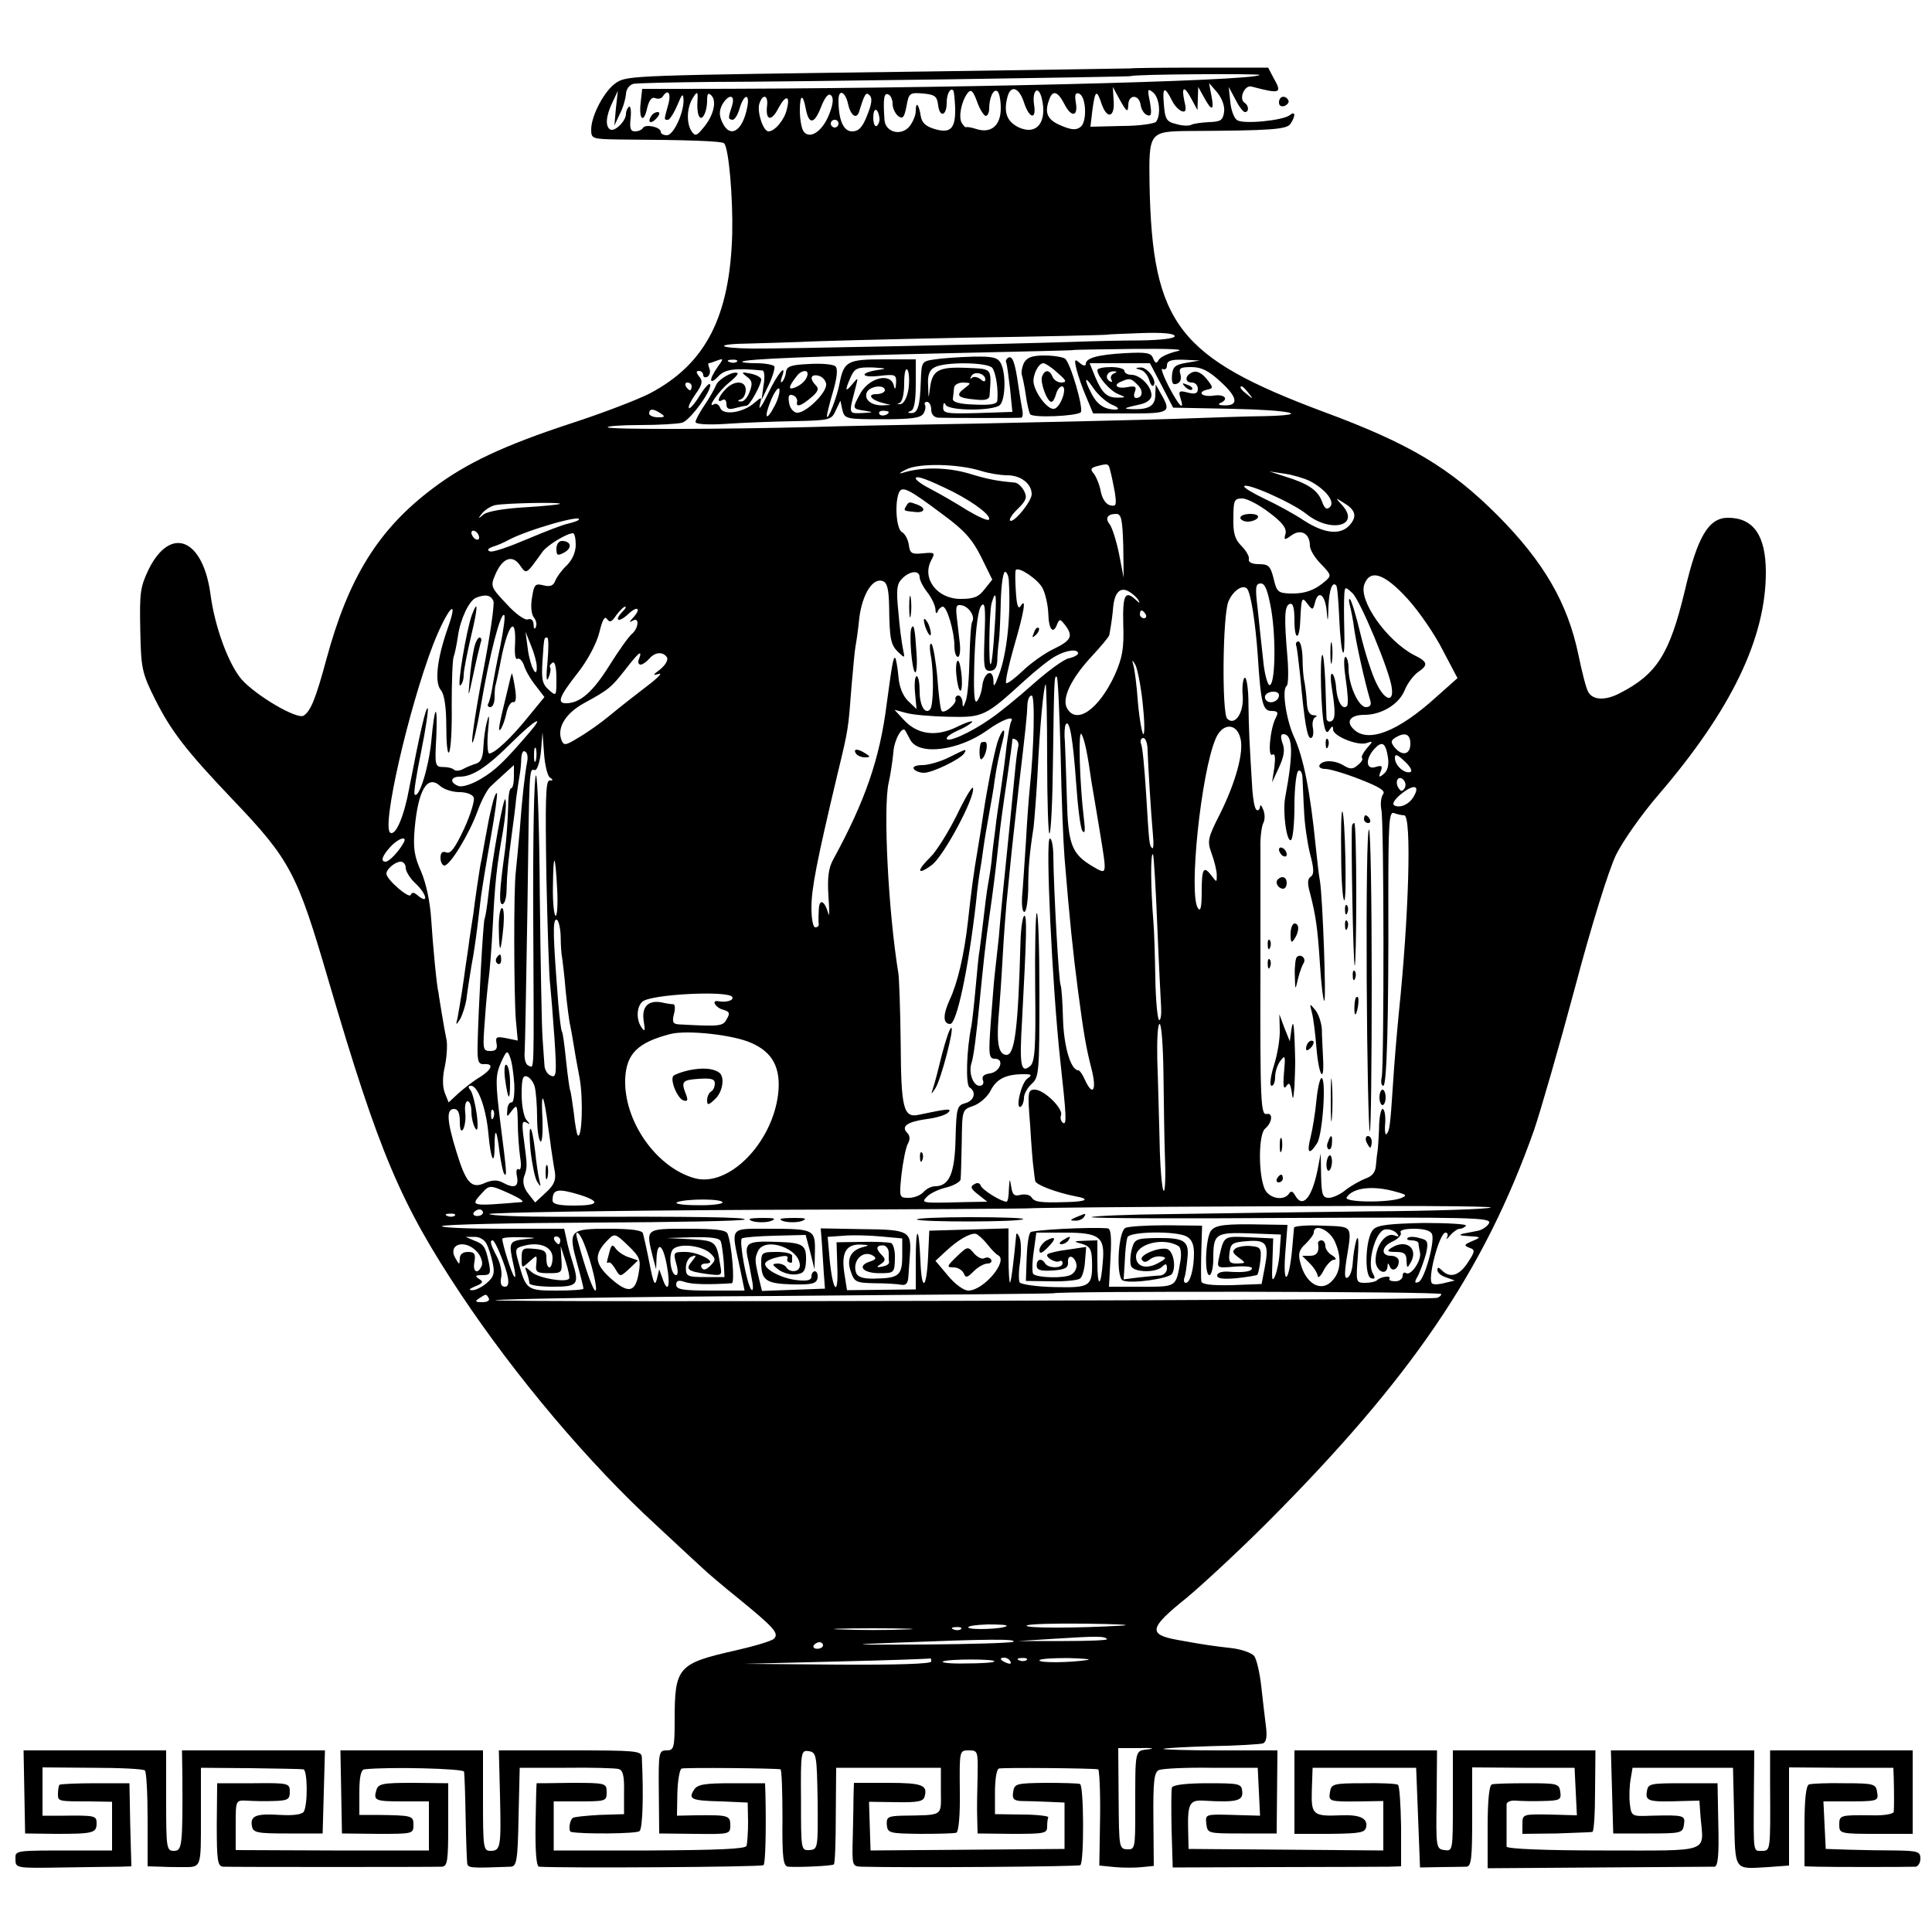 <?xml version="1.0" standalone="no"?>
<!DOCTYPE svg PUBLIC "-//W3C//DTD SVG 20010904//EN"
 "http://www.w3.org/TR/2001/REC-SVG-20010904/DTD/svg10.dtd">
<svg version="1.0" xmlns="http://www.w3.org/2000/svg"
 width="500pt" height="500pt" viewBox="0 0 500 500"
 preserveAspectRatio="xMidYMid meet">
<g transform="translate(0,500) scale(0.1,-0.1)"
fill="#000000" stroke="none">
<path d="M2927 4823 c-1 0 -238 -4 -527 -8 -762 -10 -776 -10 -805 -29 -30
-19 -65 -85 -65 -121 0 -24 2 -25 73 -26 177 -1 266 -4 271 -10 12 -12 23
-139 21 -234 -6 -215 -69 -337 -213 -413 -31 -16 -122 -51 -202 -77 -177 -58
-274 -104 -360 -169 -141 -106 -218 -231 -275 -441 -28 -104 -41 -135 -59
-147 -17 -11 -124 52 -161 94 -34 40 -69 136 -80 218 -19 146 -103 181 -160
67 -22 -46 -24 -60 -22 -157 2 -100 4 -111 39 -181 41 -81 79 -131 200 -258
150 -157 167 -191 248 -468 131 -447 187 -578 343 -813 142 -213 331 -437 503
-595 59 -55 115 -107 124 -115 8 -8 49 -43 90 -76 93 -76 107 -91 93 -105 -6
-6 -50 -19 -98 -30 -151 -34 -159 -43 -159 -181 0 -72 -2 -78 -21 -78 -20 0
-21 -5 -20 -107 l1 -108 92 -1 c90 -1 92 -1 92 22 0 26 -5 27 -91 26 l-47 -1
1 59 c1 33 6 61 11 63 9 3 241 1 256 -2 3 -1 5 -57 5 -126 -1 -105 2 -125 15
-126 28 -2 114 2 118 6 3 2 5 59 5 127 l1 123 135 0 136 0 0 -60 c0 -67 9 -62
-101 -64 -36 -1 -40 -4 -39 -23 2 -22 6 -23 86 -24 46 0 89 1 94 3 6 2 10 46
9 108 -1 105 -1 105 23 105 24 0 24 -2 23 -67 -1 -38 -2 -86 -1 -108 l1 -40
90 -1 c81 0 90 1 90 18 0 10 1 21 3 25 1 3 -29 7 -68 7 l-70 1 0 57 c0 32 4
59 10 61 9 3 240 1 257 -2 3 0 6 -57 5 -125 l-2 -124 40 -4 c22 -2 54 -2 71 0
l30 3 -1 120 c-1 100 2 122 14 128 9 4 70 7 136 6 l120 0 3 -62 3 -62 -71 2
c-70 2 -71 2 -68 -23 3 -25 4 -25 93 -25 l89 0 1 108 1 107 -150 0 c-82 0
-147 2 -145 4 2 2 58 5 124 7 66 1 126 5 133 7 9 3 12 17 8 46 -3 22 -8 69
-12 103 -4 35 -12 69 -18 77 -6 8 -33 18 -61 21 -44 5 -67 8 -138 21 -77 14
-73 31 23 108 41 34 136 122 210 196 373 374 561 651 690 1015 17 50 65 216
106 369 43 163 88 306 106 343 17 35 66 105 110 156 189 220 278 406 278 576
0 95 -32 141 -98 141 -50 0 -79 -48 -112 -190 -39 -162 -72 -215 -168 -264
-38 -20 -71 -18 -82 4 -5 8 -16 51 -25 95 -28 135 -90 241 -209 361 -123 123
-228 186 -450 268 -377 141 -444 227 -451 589 -2 135 -1 137 103 138 213 1
253 4 262 19 14 21 12 34 -2 22 -18 -14 -120 -24 -136 -13 -8 4 -16 26 -18 47
l-4 39 17 -32 c9 -18 20 -33 25 -33 11 0 10 17 -1 24 -16 10 0 47 18 42 76
-20 80 -18 56 24 l-13 25 -177 0 c-97 0 -177 -1 -178 -2z m333 -17 c-17 -16
-838 -36 -1501 -36 l-97 0 -4 -36 c-5 -44 8 -55 17 -13 5 20 12 29 21 25 7 -3
16 -1 19 4 14 22 23 8 14 -22 -11 -40 -11 -38 0 -38 4 0 15 17 24 38 12 29 15
32 16 14 1 -34 -26 -92 -43 -92 -9 0 -16 4 -16 9 0 12 -39 21 -46 10 -3 -5
-12 -9 -21 -9 -11 0 -14 8 -11 34 2 19 0 32 -4 30 -4 -3 -8 -11 -8 -19 0 -18
-29 -47 -41 -40 -13 8 -11 35 6 70 l14 30 -5 -45 -4 -45 14 30 c9 17 15 40 16
51 0 12 8 24 19 27 10 2 101 4 202 5 195 0 1083 13 1086 15 4 5 337 7 333 3z
m-92 -95 c-3 -22 -8 -26 -39 -27 -20 -1 -41 -4 -46 -7 -5 -3 -23 -3 -39 2 -25
6 -29 12 -32 52 -4 45 2 47 22 7 6 -12 17 -23 25 -26 10 -3 12 3 6 27 -8 38 0
40 19 4 l15 -28 1 30 1 30 15 -27 c20 -37 27 -35 19 5 l-6 32 21 -24 c12 -15
20 -35 18 -50z m-696 9 c1 -53 -12 -66 -53 -54 -23 7 -33 16 -36 33 -5 32 -13
40 -13 14 0 -12 -8 -30 -17 -41 -22 -25 -62 -14 -64 18 -4 57 -1 72 11 65 6
-3 10 -14 10 -24 0 -10 6 -24 14 -31 12 -9 16 -5 22 25 6 34 8 36 43 33 31 -3
36 -7 39 -31 4 -32 22 -27 22 7 0 22 9 40 17 32 2 -2 4 -23 5 -46z m79 -20 c5
0 9 9 9 19 0 28 11 52 21 45 5 -3 9 -23 9 -44 0 -45 -25 -66 -63 -54 -12 4
-24 6 -26 5 -2 -2 -7 3 -12 11 -9 15 -1 56 15 77 9 11 14 7 25 -23 7 -20 18
-36 22 -36z m99 35 c14 -43 33 -46 26 -5 -5 36 11 51 20 16 15 -62 -13 -98
-61 -75 -29 15 -38 38 -28 77 8 33 30 27 43 -13z m270 -7 c0 28 28 29 32 0 2
-12 9 -23 17 -26 11 -4 12 3 7 34 -7 34 -6 36 8 25 17 -14 21 -58 8 -76 -4 -5
-44 -11 -88 -11 l-82 -2 5 42 c7 53 11 56 24 17 14 -41 35 -35 31 10 l-2 34
19 -35 c17 -30 20 -32 21 -12z m-1115 10 c-1 -13 0 -29 3 -36 7 -20 22 6 22
38 0 18 3 21 11 13 15 -15 5 -54 -21 -84 -17 -21 -21 -22 -30 -9 -13 19 -13
56 0 81 14 25 17 24 15 -3z m340 -36 c-18 -44 -51 -64 -66 -41 -5 8 -9 32 -9
53 0 42 8 44 15 6 8 -43 22 -42 39 1 11 28 20 39 27 32 7 -7 5 -24 -6 -51z
m50 28 c7 -31 23 -40 29 -17 14 45 17 50 27 40 7 -7 5 -23 -7 -52 -12 -31 -22
-41 -39 -41 -22 0 -35 29 -35 81 0 30 18 22 25 -11z m560 0 c18 -35 36 -32 29
6 -3 18 -1 25 8 22 19 -6 22 -72 5 -86 -11 -9 -23 -9 -51 3 -36 15 -44 33 -30
69 9 24 22 19 39 -14z m-860 -2 c-11 -34 -11 -36 0 -38 6 -1 14 12 19 29 11
38 27 41 20 4 -12 -63 -45 -83 -65 -39 -8 17 -8 29 0 45 16 28 34 27 26 -1z
m90 -3 c-4 -38 12 -40 30 -4 19 35 31 32 21 -5 -6 -26 -31 -56 -47 -56 -14 0
-30 50 -24 71 9 28 24 23 20 -6z m291 -30 c1 -8 -2 -17 -7 -21 -5 -3 -9 7 -9
22 0 27 12 26 16 -1z m-106 -15 c0 -5 -4 -10 -10 -10 -5 0 -10 5 -10 10 0 6 5
10 10 10 6 0 10 -4 10 -10z m870 -550 c0 -6 -34 -10 -87 -11 -49 0 -131 -2
-183 -4 -151 -5 -748 -18 -824 -17 -93 1 -98 12 -5 13 41 1 99 3 129 4 30 2
222 7 425 11 204 3 371 7 372 8 1 1 40 2 87 4 55 2 86 -1 86 -8z m6 -39 c-21
-5 -42 -14 -47 -22 -6 -11 -9 -10 -15 4 -5 14 -17 16 -73 13 -72 -4 -101 -13
-101 -28 0 -6 -7 -5 -16 3 -13 11 -14 9 -8 -17 4 -16 15 -48 25 -71 l18 -43
96 0 c102 0 107 3 80 50 l-14 25 -1 -26 c0 -29 -16 -39 -58 -38 -29 1 -24 3
21 13 16 4 27 13 27 23 0 23 -29 53 -52 53 -10 0 -18 5 -18 10 0 6 -16 10 -35
10 -19 0 -35 -3 -35 -8 0 -16 33 -54 54 -62 20 -8 20 -9 1 -9 -29 -1 -42 10
-60 52 l-15 37 78 0 78 0 30 -57 30 -58 152 -3 c152 -3 211 -16 84 -19 -37 0
-141 -4 -232 -7 -91 -3 -316 -8 -500 -12 -184 -3 -380 -7 -435 -9 -219 -6
-526 -7 -532 -1 -4 3 34 6 83 6 49 0 98 3 109 6 21 5 82 90 72 100 -2 3 -15
-11 -27 -31 -12 -20 -25 -34 -27 -31 -3 3 5 19 17 36 18 25 19 34 10 45 -9 11
-9 15 -1 15 6 0 11 -5 11 -11 0 -5 5 -7 11 -4 6 4 8 13 5 21 -3 8 -4 14 -2 14
3 0 12 3 22 7 17 6 17 5 1 -17 -23 -33 -22 -49 2 -24 17 19 45 22 115 15 4 -1
6 -18 2 -38 l-5 -38 19 40 c10 21 16 43 14 47 -3 4 -24 8 -46 8 -23 0 -39 2
-37 4 7 7 184 14 539 22 173 4 316 7 317 8 1 1 71 2 155 3 96 1 139 -1 114 -6z
m-1139 -27 c-3 -3 -12 -4 -19 -1 -8 3 -5 6 6 6 11 1 17 -2 13 -5z m1163 -3
c-29 -5 -35 -10 -37 -33 -1 -20 2 -25 13 -21 9 3 12 13 9 24 -5 16 -1 19 28
19 26 0 45 -9 77 -39 44 -40 46 -62 7 -60 -12 0 -16 3 -9 6 24 10 11 24 -18
19 -31 -4 -43 10 -14 16 14 3 14 6 -3 27 -13 16 -26 22 -36 18 -21 -8 -22 -27
-2 -27 8 0 15 -7 15 -16 0 -12 -6 -15 -26 -10 -22 6 -25 4 -19 -14 12 -37 -4
-21 -31 31 -14 28 -21 48 -15 44 6 -3 11 1 11 9 0 12 10 16 43 15 l42 -2 -35
-6z m-188 -28 c-6 -2 -9 -10 -6 -15 4 -7 2 -8 -5 -4 -13 9 -5 26 12 25 9 0 8
-2 -1 -6z m-5 -80 c17 -7 21 -12 11 -13 -29 0 -48 12 -63 41 -21 40 -18 49 5
14 11 -16 32 -35 47 -42z m67 51 c16 -15 13 -34 -4 -34 -5 0 -7 7 -3 16 5 14
1 16 -20 12 -27 -5 -38 6 -14 15 20 9 25 8 41 -9z m-1154 -4 c0 -5 -2 -10 -4
-10 -3 0 -8 5 -11 10 -3 6 -1 10 4 10 6 0 11 -4 11 -10z m1441 -17 c13 -16 12
-17 -3 -4 -17 13 -22 21 -14 21 2 0 10 -8 17 -17z m-1521 -53 c12 -8 11 -10
-7 -10 -13 0 -23 5 -23 10 0 13 11 13 30 0z m830 -149 c19 -6 49 -11 67 -11
35 0 63 -22 63 -49 0 -19 -48 -77 -56 -68 -3 3 6 17 21 31 21 21 24 29 15 46
-6 11 -16 20 -23 21 -45 4 -69 8 -121 24 -56 16 -121 17 -171 1 -11 -3 -6 1
10 9 33 17 135 15 195 -4z m333 2 c3 -10 8 -35 12 -56 5 -34 4 -38 -11 -35
-11 2 -21 16 -25 35 -3 18 -12 39 -18 47 -10 11 -8 15 6 19 30 8 32 8 36 -10z
m517 -28 c40 -21 66 -53 52 -67 -8 -8 -14 -5 -21 15 -11 29 -37 46 -96 64
l-40 13 40 -6 c21 -3 51 -12 65 -19z m-923 -28 c58 -30 100 -63 92 -72 -4 -3
-28 8 -55 24 -27 17 -68 41 -91 53 -24 12 -43 25 -43 30 0 9 32 -3 97 -35z
m915 -58 c62 -49 139 -30 92 23 -19 21 -19 21 3 7 29 -17 35 -33 20 -53 -23
-32 -66 -29 -121 6 -28 19 -75 44 -103 57 -29 14 -53 28 -53 32 0 13 124 -41
162 -72z m-940 -2 c53 -39 74 -62 97 -108 l29 -59 -20 -25 c-15 -20 -28 -25
-62 -25 -61 0 -101 53 -76 100 11 20 9 21 -22 18 -29 -3 -33 0 -36 22 -2 14
-10 29 -18 33 -14 8 -19 72 -8 101 8 20 24 12 116 -57z m842 7 c35 -26 46 -41
43 -55 -5 -17 -3 -18 16 -4 24 17 47 4 47 -27 0 -11 13 -32 29 -48 26 -27 27
-30 12 -43 -27 -24 -54 -34 -91 -33 -32 1 -36 4 -44 39 -8 32 -13 37 -38 37
-18 0 -28 5 -26 13 2 6 -7 22 -19 34 -17 17 -22 33 -21 72 0 46 2 51 23 51 12
0 43 -16 69 -36z m-1835 22 c-2 -2 -43 -6 -92 -9 -51 -3 -94 -10 -105 -18 -15
-13 -16 -12 -4 3 8 9 23 19 35 21 28 5 172 8 166 3z m1458 -109 l1 -82 -12 62
c-7 34 -18 68 -24 76 -13 16 -6 27 17 27 13 0 16 -15 18 -83z m-1410 67 c-2
-2 -14 -6 -26 -9 -12 -2 -59 -20 -106 -40 -47 -20 -90 -35 -97 -32 -8 3 -6 7
7 12 11 3 29 11 40 17 47 26 200 70 182 52z m-257 -45 c0 -6 -4 -7 -10 -4 -5
3 -10 11 -10 16 0 6 5 7 10 4 6 -3 10 -11 10 -16z m250 -19 c0 -19 -9 -39 -23
-53 -13 -12 -26 -30 -30 -40 -5 -13 -13 -16 -30 -12 -22 6 -25 2 -30 -31 -4
-21 -2 -43 4 -51 6 -7 9 -18 6 -25 -3 -8 -6 -6 -6 6 -1 11 -6 16 -15 13 -7 -3
-32 14 -55 40 -40 42 -42 46 -30 74 18 44 44 55 64 27 18 -25 15 -27 59 34 12
17 63 48 79 48 4 0 7 -14 7 -30z m1208 -112 c7 -13 14 -42 15 -66 1 -42 13
-55 23 -27 6 14 8 13 20 -2 22 -29 17 -40 -28 -62 -24 -11 -60 -37 -81 -57
-21 -20 -40 -34 -43 -32 -3 3 6 45 20 94 27 92 33 131 17 105 -6 -9 -10 4 -12
38 -2 29 -2 54 0 56 8 9 58 -25 69 -47z m-318 28 c0 -7 9 -25 20 -39 11 -14
20 -33 21 -44 0 -10 3 -13 6 -5 2 6 9 12 13 12 11 0 30 -65 30 -102 0 -16 4
-28 9 -28 5 0 7 16 5 35 -2 19 -6 50 -8 69 -3 28 -1 33 15 29 18 -5 33 -29 25
-42 -3 -4 -6 -48 -7 -97 -1 -49 -5 -98 -10 -109 -6 -17 -8 -17 -8 -2 -1 9 -5
17 -11 17 -5 0 -9 -5 -7 -11 2 -11 -29 -37 -36 -29 -3 3 -8 41 -11 85 -4 44
-11 84 -15 88 -5 5 -6 -9 -2 -30 8 -44 7 -130 -2 -139 -13 -14 -27 10 -27 47
0 21 -3 39 -8 39 -4 0 -6 -19 -4 -42 l4 -43 -22 21 c-14 14 -23 37 -25 64 -2
23 -6 44 -8 47 -5 4 -8 -13 -22 -117 -18 -144 -56 -253 -139 -405 -12 -22 -15
-47 -12 -95 3 -36 2 -56 0 -45 -10 35 -24 41 -25 10 -1 -17 -1 -33 0 -37 0 -5
-4 -8 -9 -8 -6 0 -10 23 -10 51 0 50 14 121 67 344 29 120 28 115 37 232 4 45
8 90 10 100 2 10 7 44 10 75 8 61 35 104 61 94 11 -4 15 -21 16 -63 1 -87 4
-102 24 -121 17 -16 17 -16 12 8 -3 14 -9 57 -12 96 -6 59 -4 73 10 87 20 20
45 22 45 3z m231 -13 c5 -88 -5 -185 -26 -240 -11 -30 -14 -33 -14 -15 -1 34
-25 22 -29 -14 -2 -16 -8 -33 -14 -39 -7 -7 -9 28 -6 113 3 79 10 127 18 135
9 10 11 -7 8 -78 -3 -82 -2 -91 14 -91 12 0 18 8 19 26 0 14 2 36 4 50 2 14 4
60 5 103 1 42 6 77 11 77 5 0 10 -12 10 -27z m1032 -43 c30 -33 71 -93 91
-133 l38 -72 -54 -48 c-100 -91 -178 -121 -215 -84 -21 20 -8 37 28 37 44 0
89 27 104 63 7 18 23 39 34 47 28 19 27 27 -10 45 -70 37 -144 141 -128 183
15 40 52 28 112 -38z m-353 -28 c13 -78 10 -198 -5 -195 -5 2 -13 31 -16 65
-4 35 -10 93 -14 131 -7 57 -6 67 8 67 11 0 18 -18 27 -68z m176 -23 c2 -45 6
-85 10 -88 3 -3 4 23 3 59 -1 36 -1 76 0 89 1 23 2 24 21 6 20 -18 98 -205
102 -246 5 -39 -19 -31 -40 13 -12 24 -30 81 -41 127 -11 46 -23 86 -27 90 -3
3 -4 -3 -1 -14 3 -11 9 -40 12 -65 6 -40 26 -131 41 -182 4 -12 0 -18 -11 -18
-19 0 -45 57 -45 100 0 16 -4 30 -8 30 -5 0 -4 -27 1 -60 5 -33 7 -63 3 -67
-11 -12 -25 11 -28 45 -1 19 -6 36 -10 38 -5 3 -5 -14 -1 -38 10 -63 9 -81 -3
-85 -6 -2 -11 2 -11 9 0 7 -2 48 -3 91 -2 42 -5 75 -8 72 -7 -6 -3 -153 5
-183 4 -18 8 -21 14 -10 7 10 9 10 9 0 0 -17 64 -43 87 -35 17 6 17 5 0 -14
-9 -11 -15 -22 -12 -25 3 -3 -2 -11 -11 -18 -12 -11 -20 -11 -35 -2 -23 15
-56 16 -64 2 -3 -5 3 -10 15 -10 11 0 52 -12 90 -27 51 -20 67 -30 59 -39 -5
-7 -7 -25 -4 -40 7 -34 7 -658 1 -691 -3 -13 -1 -23 4 -23 9 0 14 167 13 493
0 186 2 217 14 213 8 -3 20 -6 27 -6 20 0 12 -263 -14 -513 -5 -51 -12 -133
-15 -183 -7 -108 -9 -122 -17 -129 -3 -4 -5 10 -3 29 1 20 -2 36 -7 36 -4 0
-9 -22 -9 -50 -1 -27 -3 -54 -4 -60 -1 -5 -3 -21 -4 -35 -1 -18 -9 -29 -27
-35 -15 -6 -38 -19 -52 -30 -13 -11 -33 -20 -43 -20 -16 0 -19 8 -20 58 l-1
57 -8 -42 c-15 -74 -39 -101 -58 -67 -6 11 -11 13 -16 5 -13 -20 -52 -13 -63
12 -17 39 -16 142 1 156 19 16 21 42 4 38 -15 -3 -17 29 -16 378 0 143 0 282
0 309 -1 27 3 57 7 65 5 9 5 25 0 36 -4 11 -8 14 -8 7 -1 -7 -5 -11 -9 -8 -5
3 -9 26 -11 53 -8 129 -9 153 -10 221 0 40 -5 71 -10 68 -4 -3 -7 -23 -5 -45
4 -45 -20 -81 -40 -61 -14 14 -12 265 3 303 11 27 36 45 48 34 10 -10 22 -88
28 -172 8 -126 13 -145 36 -145 16 0 18 -4 11 -17 -15 -28 -22 -104 -9 -96 7
4 8 -7 5 -33 l-6 -39 18 39 c13 28 16 46 9 63 -5 15 -5 23 2 23 25 0 27 -47 5
-164 -7 -38 4 -117 15 -110 5 3 9 43 9 89 0 46 5 87 10 90 6 4 11 -6 11 -22 1
-15 2 -53 4 -83 1 -30 8 -79 15 -108 11 -41 11 -55 2 -61 -8 -5 -9 -17 -2 -41
15 -58 20 -91 26 -185 3 -49 8 -92 11 -95 6 -5 -4 268 -11 310 -3 14 -7 54
-11 90 -14 142 -32 232 -57 285 -20 45 -31 122 -18 130 4 3 5 35 2 73 -9 104
-8 135 6 139 8 3 12 -9 12 -43 0 -52 13 -53 15 -1 3 61 4 64 19 44 13 -17 14
-16 19 3 8 33 25 23 30 -17 3 -36 4 -36 5 8 2 43 10 65 20 54 3 -2 6 -41 8
-86z m-520 48 c5 -9 4 -9 -7 1 -27 25 -34 13 -32 -64 2 -63 -2 -85 -22 -131
-42 -90 -100 -130 -124 -85 -13 25 11 76 64 133 25 27 46 52 46 56 7 40 8 51
10 73 4 37 18 51 39 40 11 -6 22 -16 26 -23z m-1669 -3 c3 -9 -9 -91 -27 -184
-18 -93 -30 -174 -28 -181 2 -7 12 34 22 92 23 136 52 247 61 237 3 -3 -2 -38
-10 -79 -9 -41 -18 -90 -21 -109 -3 -19 -8 -38 -11 -42 -2 -5 1 -8 6 -8 6 0
11 11 11 25 0 14 1 27 2 30 1 2 9 38 17 80 18 83 37 100 34 29 -2 -26 1 -43 6
-39 5 3 13 -5 17 -17 4 -13 17 -36 30 -52 l23 -30 -41 -50 c-44 -55 -88 -96
-102 -96 -4 0 -6 26 -3 58 4 38 3 47 -2 27 -5 -16 -9 -47 -10 -68 -1 -26 -6
-39 -18 -43 -10 -3 -25 -9 -34 -14 -9 -5 -20 -6 -24 -2 -4 4 -16 7 -28 7 -21
0 -22 4 -18 75 4 95 -4 89 -13 -10 -7 -68 -32 -148 -43 -136 -3 3 5 53 17 111
12 59 19 109 17 112 -5 4 -21 -67 -48 -207 -13 -72 -35 -124 -49 -115 -23 14
47 320 111 487 36 92 69 130 38 43 -28 -80 -35 -141 -18 -161 9 -11 14 -44 14
-94 0 -43 3 -73 7 -67 5 7 8 62 7 122 0 61 2 117 5 125 3 8 8 32 11 53 6 44
29 93 47 100 24 10 39 7 45 -9z m1297 -71 c-3 -49 -7 -90 -10 -92 -6 -7 -4
131 2 157 12 42 14 22 8 -65z m-962 45 c-24 -24 -12 -31 13 -8 25 24 36 16 13
-9 -10 -11 -10 -13 0 -7 17 10 15 -19 -2 -34 -8 -6 -35 -44 -60 -84 -42 -67
-75 -96 -111 -96 -24 0 -18 17 29 77 27 34 50 78 57 106 8 33 14 44 20 35 7
-10 12 -8 24 10 9 12 19 22 23 22 3 0 1 -5 -6 -12z m1353 -8 c3 -5 1 -10 -4
-10 -6 0 -11 5 -11 10 0 6 2 10 4 10 3 0 8 -4 11 -10z m-1576 -134 c2 -37 -17
-2 -23 44 l-6 45 14 -35 c8 -19 15 -44 15 -54z m28 12 c-4 -38 -3 -55 2 -43 5
11 7 23 5 27 -3 4 0 9 6 13 6 4 10 -12 10 -41 0 -46 0 -47 -20 -29 -17 15 -19
28 -16 74 4 63 4 61 12 61 4 0 4 -28 1 -62z m1373 21 c0 -4 -11 -10 -25 -13
-13 -3 -55 -34 -92 -67 -37 -33 -87 -74 -111 -90 -50 -35 -112 -63 -112 -50 0
5 14 14 30 21 17 7 33 17 36 22 3 4 -15 -1 -39 -13 -55 -27 -103 -20 -138 18
l-24 26 30 -8 c17 -5 66 -9 110 -10 90 -2 95 1 197 94 31 28 67 57 82 64 27
15 56 18 56 6z m-1136 -14 c-4 -8 -2 -15 4 -15 5 0 15 7 22 15 15 18 36 19 46
4 4 -7 -4 -20 -17 -31 -20 -15 -21 -17 -4 -12 11 4 -3 -11 -31 -32 -29 -22
-71 -55 -95 -75 -24 -20 -61 -46 -82 -58 -34 -21 -38 -21 -44 -6 -12 32 11 69
58 95 66 36 71 41 108 88 34 44 44 52 35 27z m1303 -112 c5 -46 6 -83 2 -83
-3 0 -10 37 -14 81 -3 45 -9 89 -12 98 -4 14 -3 14 5 1 5 -8 14 -52 19 -97z
m-212 -138 c2 -110 7 -229 10 -265 13 -159 22 -246 35 -345 15 -114 21 -147
35 -202 14 -55 3 -72 -17 -28 -6 14 -14 25 -17 25 -20 0 -38 62 -40 134 -1 43
-4 82 -6 86 -5 8 -18 249 -19 333 0 26 -4 47 -9 47 -12 0 6 -382 27 -575 16
-145 17 -167 7 -161 -5 4 -8 12 -5 20 6 17 -44 66 -68 66 -18 0 -19 -6 -12
-92 3 -51 7 -102 9 -113 1 -11 3 -25 4 -31 1 -10 54 -30 104 -40 40 -7 29 -14
-24 -15 -68 -2 -82 0 -90 13 -4 6 -16 8 -27 6 -17 -5 -22 0 -25 21 -4 23 -4
22 -6 -6 0 -18 -3 -33 -6 -33 -14 0 -64 31 -67 42 -3 7 -9 8 -17 3 -11 -6 -8
-12 10 -26 l24 -19 -57 -1 c-114 -3 -116 -3 -98 15 8 8 31 19 50 23 19 5 36
15 36 21 1 7 2 50 3 96 1 84 1 84 30 94 17 6 37 24 45 40 15 30 40 42 85 42
22 0 23 -2 9 -12 -16 -13 -31 -81 -16 -72 4 3 8 13 8 23 0 10 9 26 20 36 19
17 20 31 20 233 0 119 -3 212 -7 209 -3 -4 -5 -92 -4 -195 2 -155 -1 -191 -13
-201 -24 -20 -28 2 -21 117 12 224 13 272 6 272 -4 0 -9 -31 -10 -68 -6 -224
-15 -292 -36 -292 -20 0 -26 28 -21 95 3 33 8 105 11 160 3 55 8 118 10 140 2
22 7 67 10 100 3 33 13 120 21 193 19 161 22 190 23 220 1 12 5 22 11 22 9 0
6 -137 -5 -240 -2 -19 -7 -82 -10 -140 -4 -58 -8 -122 -10 -142 -1 -21 1 -38
6 -38 5 0 9 26 10 58 0 56 3 91 14 162 2 19 7 80 10 135 6 127 16 229 21 234
2 2 4 -85 4 -194 0 -109 3 -196 6 -192 4 3 8 86 9 184 3 209 3 228 10 221 3
-2 7 -94 10 -203z m565 156 c0 -14 -18 -23 -30 -16 -6 4 -8 11 -5 16 8 12 35
12 35 0z m-1941 -98 c-63 -73 -87 -97 -125 -119 -23 -14 -49 -22 -58 -18 -23
9 -20 24 4 24 33 0 71 25 135 89 61 60 87 74 44 24z m1248 30 c-3 -5 -8 -33
-12 -63 -3 -30 -10 -82 -15 -115 -5 -33 -12 -78 -14 -100 -3 -22 -8 -60 -10
-85 -3 -25 -8 -54 -10 -65 -2 -11 -7 -49 -11 -85 -4 -36 -9 -72 -10 -80 -2 -8
-6 -51 -10 -95 -4 -44 -9 -89 -11 -100 -13 -63 -15 -153 -5 -159 19 -12 12
-35 -11 -41 -21 -6 -23 -12 -25 -91 -2 -90 -16 -124 -53 -124 -10 0 -23 -7
-30 -15 -7 -8 -24 -15 -38 -15 -25 0 -25 1 -19 60 4 34 11 69 16 79 7 12 6 22
-1 29 -17 17 0 29 51 36 25 3 50 11 55 17 11 11 -1 10 -76 -6 -40 -9 -46 17
-47 183 -1 88 -4 170 -6 183 -26 158 -40 430 -25 494 5 22 10 57 12 78 2 32
23 70 31 56 1 -2 7 -13 13 -24 22 -41 125 -28 199 25 37 27 72 40 62 23z m168
-159 c4 -60 11 -116 16 -124 7 -10 8 1 4 32 -11 91 -15 233 -6 218 8 -15 15
-47 26 -125 4 -22 13 -78 21 -125 19 -117 20 -114 -17 -93 -56 33 -65 57 -68
178 -2 61 -4 126 -5 145 -2 19 -1 39 2 45 10 16 19 -39 27 -151z m425 116 c10
-35 -12 -115 -53 -197 -32 -63 -33 -70 -21 -103 7 -19 13 -44 13 -55 0 -19 0
-19 -13 -2 -21 28 -26 20 -26 -40 0 -41 -3 -54 -10 -43 -24 37 8 349 46 438
17 41 54 42 64 2z m-1787 -102 c9 -6 9 -8 -1 -8 -10 0 -11 -52 -8 -247 3 -137
7 -264 10 -283 2 -19 7 -81 11 -138 6 -91 5 -102 -9 -96 -9 3 -17 16 -17 28
-1 11 -3 44 -5 71 -2 28 -5 192 -7 367 -1 174 -6 314 -10 311 -5 -3 -8 -168
-7 -367 2 -422 3 -389 -12 -384 -8 3 -12 18 -10 39 1 19 4 185 7 369 5 373 4
360 19 357 6 -1 13 20 16 48 l4 50 4 -55 c2 -30 9 -58 15 -62z m2227 87 c0
-28 -21 -33 -41 -9 -10 13 -10 17 2 25 25 15 39 10 39 -16z m-1015 -8 c-2 -7
-6 -39 -9 -72 -5 -52 -18 -183 -31 -310 -2 -22 -7 -71 -10 -110 -4 -38 -9 -83
-11 -100 -2 -16 -6 -72 -10 -122 -6 -83 -5 -93 11 -93 25 0 14 -34 -13 -38
-16 -2 -22 -8 -18 -18 3 -8 -1 -14 -9 -14 -16 0 -29 33 -21 58 6 18 13 75 21
157 9 92 16 160 25 220 11 76 17 125 25 200 3 33 13 104 21 157 8 54 14 100
14 104 0 3 4 3 10 -1 5 -3 7 -11 5 -18z m335 -9 c1 -34 8 -154 14 -221 2 -21
1 -35 -2 -32 -8 7 -8 11 -16 143 -4 62 -9 119 -13 127 -3 8 0 15 6 15 6 0 11
-15 11 -32z m622 -18 c3 -20 -1 -35 -11 -43 -12 -10 -14 -9 -8 6 6 15 3 17
-13 12 -25 -8 -27 20 -4 46 21 23 30 17 36 -21z m-2205 -7 c-3 -10 -5 -4 -5
12 0 17 2 24 5 18 2 -7 2 -21 0 -30z m-23 -6 c-6 -33 -13 -93 -19 -177 -4 -41
-8 -88 -10 -105 -6 -43 -5 -320 0 -384 l5 -54 -29 6 c-26 5 -29 4 -26 -13 3
-15 -2 -20 -16 -20 -20 0 -20 4 -14 83 3 45 8 93 10 107 2 14 7 72 10 130 6
117 10 155 27 251 6 36 9 72 6 80 -4 13 -34 -150 -44 -246 -3 -27 -7 -56 -10
-63 -4 -13 -16 -235 -18 -327 -1 -42 2 -50 17 -49 25 2 21 -13 -10 -33 -16 -9
-40 -28 -55 -41 l-27 -25 -10 25 c-6 16 -6 41 0 67 5 23 7 54 5 68 -3 14 -9
47 -13 72 -4 25 -8 48 -8 51 -5 18 -15 127 -19 190 -3 47 -13 93 -26 124 -18
40 -21 61 -17 110 9 102 33 142 66 112 10 -9 32 -16 50 -16 18 0 34 -6 37 -14
3 -7 -8 -44 -25 -81 -23 -49 -35 -66 -46 -61 -10 4 -15 -1 -15 -14 0 -11 5
-20 10 -20 15 0 65 83 86 141 10 28 25 56 34 64 8 8 25 23 38 35 l22 20 0 -30
c0 -16 -3 -30 -7 -30 -5 0 -8 -24 -8 -52 -1 -29 -4 -78 -8 -108 -15 -108 -16
-140 -7 -140 6 0 11 17 11 38 1 41 4 73 14 147 4 28 9 68 11 90 3 22 7 49 9
60 2 11 4 30 4 43 1 13 5 21 10 17 6 -3 8 -15 5 -28z m2286 -25 c-15 -5 -40
17 -40 36 0 12 6 10 26 -9 14 -13 20 -25 14 -27z m-15 -42 c-6 -9 -9 -9 -16 1
-10 17 0 34 13 21 6 -6 7 -16 3 -22z m25 -19 c-11 -22 -37 -34 -52 -25 -6 4 2
16 18 29 32 26 49 23 34 -4z m-2616 -123 c-13 -23 -37 -48 -46 -48 -14 0 -9
15 12 38 22 24 46 30 34 10z m1951 -213 c4 -99 9 -195 10 -212 1 -18 -1 -33
-5 -33 -4 0 -9 48 -10 108 -1 59 -3 125 -5 147 -7 85 -8 181 -1 174 2 -2 7
-85 11 -184z m-1553 93 c2 -38 0 -68 -4 -68 -4 0 -8 35 -7 78 1 90 6 85 11
-10z m-392 56 c0 -9 11 -27 25 -40 28 -26 36 -55 8 -33 -11 10 -17 11 -20 3
-4 -11 -63 40 -63 55 0 12 23 31 37 31 7 0 13 -7 13 -16z m401 -176 c0 -24 2
-50 4 -58 1 -8 6 -46 9 -85 4 -38 9 -79 12 -90 2 -11 6 -31 8 -45 2 -14 9 -54
16 -90 10 -55 6 -160 -5 -148 -2 2 -7 28 -10 58 -4 30 -8 57 -10 60 -1 3 -6
36 -10 75 -4 38 -8 72 -11 76 -2 3 -6 35 -9 70 -14 179 -15 219 -5 219 5 0 10
-19 11 -42z m444 -158 c5 -9 -15 -15 -37 -11 -18 3 -6 -17 13 -22 17 -5 19 -9
10 -24 -10 -19 -16 -20 -125 -14 -14 1 -17 6 -12 26 4 14 3 25 -1 26 -5 0 -19
2 -32 5 -34 6 -51 -12 -45 -49 4 -25 3 -28 -5 -17 -15 20 -14 55 2 68 22 19
221 29 232 12z m1116 -197 c1 -71 2 -170 4 -222 2 -52 0 -89 -4 -82 -4 6 -9
64 -10 129 -2 64 -4 159 -6 210 -1 50 1 92 6 92 5 0 9 -57 10 -127z m-1067 78
c56 -24 77 -65 70 -131 -15 -129 -129 -244 -217 -219 -99 28 -183 148 -179
257 3 65 32 94 117 116 43 11 163 -2 209 -23z m-613 -107 c1 -28 -2 -48 -7
-47 -5 1 -11 -8 -11 -19 -2 -20 -1 -20 12 -2 13 17 14 14 15 -31 0 -27 3 -67
6 -89 4 -23 2 -36 -4 -32 -5 3 -7 -5 -4 -19 5 -27 -7 -32 -38 -15 -13 7 -27 6
-44 -1 -36 -17 -50 -1 -75 81 -25 81 -26 110 -6 110 10 0 15 -10 15 -32 0 -22
3 -29 9 -20 4 8 7 27 5 43 -2 16 1 29 6 29 6 0 10 -12 10 -27 0 -16 5 -35 10
-43 6 -10 8 1 4 35 -4 28 -11 56 -16 63 -7 8 -7 12 1 12 18 0 39 -58 45 -124
6 -68 16 -87 16 -31 0 51 6 42 13 -19 4 -27 9 -51 12 -54 7 -8 7 0 -10 132
-13 106 -13 122 1 155 15 33 17 34 24 15 5 -12 9 -43 11 -70z m53 -7 c3 -12 6
-48 6 -79 0 -31 4 -59 9 -62 4 -3 6 22 5 56 -4 70 1 74 11 8 3 -25 9 -61 11
-80 3 -19 7 -48 10 -63 3 -21 -2 -34 -23 -53 l-28 -26 -18 23 c-11 14 -15 29
-11 43 9 25 9 27 0 95 -6 43 -5 52 6 46 10 -6 11 -5 1 6 -7 7 -13 37 -13 66 0
41 3 51 14 47 8 -3 17 -15 20 -27z m-107 -79 c-3 -8 -6 -5 -6 6 -1 11 2 17 5
13 3 -3 4 -12 1 -19z m44 -198 c24 -11 37 -20 29 -21 -133 -11 -134 -11 -103
23 20 22 21 22 74 -2z m2294 5 c26 -7 27 -9 10 -16 -32 -12 -147 -11 -140 2
16 26 70 32 130 14z m-2115 -7 c56 -18 50 -28 -15 -28 -39 0 -55 4 -55 13 0
30 13 32 70 15z m370 -20 c0 -4 -30 -8 -67 -7 -38 0 -60 4 -50 8 25 9 117 9
117 -1z m1988 -13 c-4 -4 -145 -9 -315 -10 -169 -2 -399 -5 -511 -7 -112 -1
-205 -5 -207 -8 -2 -3 230 -4 516 -2 464 2 518 1 513 -13 -4 -8 -16 -17 -28
-20 -11 -2 -30 -6 -41 -8 -11 -3 -5 -5 15 -6 34 -2 34 -3 10 -13 -21 -9 -22
-11 -8 -17 16 -5 16 -9 -3 -38 -22 -34 -46 -42 -67 -21 -9 9 -12 9 -12 1 0 -7
10 -15 23 -19 l22 -8 -25 -6 c-14 -4 -29 -5 -33 -2 -15 7 18 132 34 132 6 0 7
-6 4 -12 -4 -7 0 -5 8 5 8 9 19 17 25 17 6 0 13 4 16 8 3 4 -47 7 -110 7 -87
-2 -119 -5 -130 -17 -20 -20 -24 -119 -6 -126 11 -3 12 0 4 14 -14 28 8 108
32 112 10 2 23 -2 30 -9 8 -9 7 -11 -6 -6 -22 8 -48 -27 -48 -65 0 -28 29 -42
31 -15 0 9 2 9 6 -1 6 -15 23 -6 23 14 0 8 -9 14 -20 14 -28 0 -25 25 6 38 14
7 22 17 19 22 -4 6 10 10 35 10 25 0 43 -5 46 -14 8 -20 -20 -119 -35 -124
-11 -4 -11 0 0 19 6 13 15 38 20 56 6 30 4 34 -18 39 -13 4 -27 4 -30 0 -4 -3
1 -6 10 -6 9 0 17 -3 18 -7 0 -5 2 -16 4 -25 4 -20 -23 -60 -36 -53 -5 4 -9 0
-9 -7 0 -8 -9 -14 -19 -14 -11 0 -18 3 -15 7 5 9 -23 5 -32 -4 -4 -4 -18 -7
-31 -7 -24 0 -24 2 -19 68 3 42 1 58 -4 42 -4 -14 -8 -39 -9 -57 -1 -17 -6
-35 -13 -39 -8 -5 -9 6 -4 42 15 95 20 89 -61 92 -40 2 -73 -1 -74 -5 0 -4 -3
-29 -5 -56 -8 -86 -24 -99 -18 -14 l6 77 -64 1 c-97 2 -122 -1 -134 -16 -14
-19 -18 -115 -4 -115 5 0 10 19 10 43 0 65 6 68 96 65 l79 -3 -3 -42 c-1 -24
-7 -53 -12 -65 -8 -18 -9 -9 -7 37 l2 60 -63 3 c-66 3 -64 4 -77 -52 -6 -28
-6 -28 40 -24 25 2 45 0 45 -4 0 -9 -22 -12 -62 -9 -16 1 -28 -3 -28 -10 0 -8
15 -10 50 -7 28 3 52 7 54 9 2 2 6 19 8 38 3 30 0 34 -23 36 -14 2 -32 -1 -40
-5 -11 -8 -10 -12 6 -24 20 -15 20 -15 -3 -16 -20 0 -23 4 -20 28 3 24 7 27
46 30 50 4 57 -7 45 -69 l-8 -42 -78 -3 c-52 -1 -77 2 -78 10 -1 6 -1 41 0 77
l2 67 -93 1 c-51 0 -99 -3 -106 -7 -19 -13 -24 -129 -6 -136 23 -9 118 5 127
17 12 19 3 62 -14 65 -24 4 -71 -17 -64 -28 5 -8 11 -7 20 0 8 7 22 10 31 8
14 -2 12 -6 -9 -17 -31 -17 -57 -9 -57 17 0 33 72 51 110 27 6 -3 8 -21 5 -38
-12 -69 -9 -67 -101 -67 l-84 0 4 75 c3 53 1 75 -7 76 -47 4 -194 -4 -200 -10
-5 -5 -9 -35 -10 -67 l-2 -59 65 -1 c36 -1 70 3 75 7 6 4 12 25 13 45 l3 37
-47 -7 c-26 -3 -50 -9 -53 -12 -7 -7 21 -24 31 -18 4 3 8 0 8 -5 0 -14 -37
-14 -45 -1 -9 15 -22 12 -22 -5 0 -12 10 -15 41 -13 32 2 41 7 40 21 -2 23 18
17 22 -6 1 -10 -5 -21 -14 -26 -18 -10 -88 -8 -98 2 -3 3 -3 29 1 56 l7 51 73
0 c91 0 105 -11 99 -76 -5 -67 -14 -67 -14 -1 l0 57 -32 -1 c-31 -1 -31 -2 -8
-8 20 -6 25 -14 26 -41 2 -70 -3 -73 -97 -71 -46 1 -86 7 -90 12 -3 5 -3 29 1
53 3 24 3 51 -1 62 -4 10 -8 15 -9 9 -6 -66 -13 -121 -16 -124 -2 -2 -4 28 -4
68 l0 72 -102 -3 -103 -3 -3 -65 c-4 -88 -17 -95 -20 -12 -4 92 -12 92 -12 0
l0 -75 -89 -1 -89 -1 -7 45 c-8 53 5 75 44 73 20 -1 22 -2 6 -6 -33 -8 -45
-31 -33 -64 9 -27 14 -29 61 -30 29 0 60 -2 70 -4 12 -2 17 4 18 23 1 15 3 41
4 57 4 59 -4 63 -123 64 l-108 2 3 -38 c1 -21 4 -56 5 -78 l3 -40 -82 -3 -81
-3 -8 33 c-11 47 -11 51 -2 71 19 37 108 6 108 -38 0 -17 -25 -20 -35 -5 -3 6
-14 10 -23 10 -15 -1 -14 -3 3 -16 11 -8 31 -14 45 -12 20 2 25 9 26 36 1 40
-7 46 -75 48 -74 3 -83 -2 -77 -37 4 -16 9 -44 12 -61 4 -18 3 -30 -1 -26 -12
11 -33 128 -25 133 5 3 44 6 87 7 l78 2 12 -45 11 -44 1 46 c1 57 -2 59 -120
59 -102 0 -97 6 -75 -97 l13 -63 -89 0 c-71 0 -88 3 -88 15 0 11 6 13 23 7 18
-6 62 -7 121 -3 8 1 0 100 -11 128 -4 10 -30 13 -104 13 -110 0 -108 1 -89
-75 l8 -30 1 27 c2 48 17 38 27 -18 10 -54 2 -74 -12 -31 l-8 22 -6 -25 c-5
-20 -9 -12 -19 40 -7 36 -15 71 -17 78 -2 8 -29 12 -89 12 -102 0 -105 -4 -81
-91 9 -32 16 -61 16 -64 0 -3 -31 -5 -70 -5 -76 0 -79 2 -98 73 -10 35 -9 37
14 43 41 11 74 -3 74 -31 0 -14 -4 -25 -8 -25 -5 0 -8 10 -8 23 1 18 -5 23
-31 25 -30 3 -33 1 -33 -24 0 -27 0 -27 20 -9 20 18 20 18 18 -6 -3 -21 1 -24
32 -24 34 0 35 1 33 35 l-2 35 13 -40 c7 -22 11 -42 9 -44 -8 -11 -78 1 -96
16 -20 17 -20 17 -14 0 4 -10 7 -23 7 -28 0 -5 27 -9 60 -9 66 0 70 5 51 66
-5 16 -12 41 -15 57 l-6 27 -162 0 c-89 0 -158 3 -154 7 4 4 180 8 392 9 212
1 388 4 391 8 6 6 -123 8 -484 7 -95 0 -174 3 -177 7 -2 4 311 9 697 11 386 1
703 3 704 4 1 1 271 4 600 5 329 2 595 1 591 -3z m-2608 -13 c0 -5 -7 -9 -15
-9 -8 0 -12 4 -9 9 3 4 9 8 15 8 5 0 9 -4 9 -8z m-73 -8 c-3 -3 -12 -4 -19 -1
-8 3 -5 6 6 6 11 1 17 -2 13 -5z m2277 -66 c18 -39 17 -76 -4 -100 -29 -35
-71 -12 -85 45 -6 22 -3 33 14 48 11 11 21 24 21 29 0 25 40 8 54 -22z m-1943
-5 c20 -49 37 -123 30 -123 -6 0 -24 49 -47 133 -8 27 5 20 17 -10z m142 -77
c-8 -49 -25 -54 -65 -21 -51 43 -54 68 -12 109 14 14 18 13 49 -17 31 -30 34
-37 28 -71z m682 44 c0 -51 -9 -58 -71 -59 -29 -1 -44 4 -48 14 -12 31 17 62
44 45 9 -6 7 -10 -9 -15 -34 -11 -18 -30 25 -30 38 0 39 1 40 37 1 20 -4 39
-10 41 -6 2 -40 4 -76 3 l-65 -1 2 -65 c3 -79 -12 -62 -20 22 l-5 57 42 3 c22
2 66 1 96 -2 l55 -5 0 -45z m220 30 c11 -14 23 -26 27 -28 30 -13 -36 -92 -76
-92 -12 0 -35 17 -53 39 l-32 38 27 25 c31 29 62 47 77 45 5 -1 19 -13 30 -27z
m516 20 c13 -7 19 -21 19 -43 0 -41 -10 -77 -21 -77 -5 0 -6 6 -4 13 3 6 6 29
8 50 5 46 -7 54 -82 53 -51 -1 -55 -3 -62 -29 -4 -16 -5 -35 -2 -43 6 -17 64
-19 81 -2 9 9 12 8 12 -5 0 -9 -8 -17 -17 -18 -10 0 -35 -3 -56 -5 l-39 -5 3
48 c1 26 4 54 7 61 5 15 125 17 153 2z m-1813 -17 c6 -10 13 -33 17 -51 6 -27
3 -37 -16 -53 -12 -10 -29 -19 -38 -18 -9 0 -6 4 9 10 20 8 22 12 10 19 -12 8
-10 10 8 10 21 0 23 3 17 33 -9 42 -13 47 -39 57 l-21 9 22 0 c12 1 26 -7 31
-16z m100 10 c-41 -5 -42 -8 -29 -67 5 -21 6 -35 2 -30 -7 8 -31 84 -31 98 0
3 21 5 48 4 43 -1 44 -2 10 -5z m92 -3 c0 -5 -2 -10 -4 -10 -3 0 -8 5 -11 10
-3 6 -1 10 4 10 6 0 11 -4 11 -10z m415 -2 c3 -7 6 -31 8 -53 l2 -40 -50 0
c-46 0 -50 2 -50 24 0 13 7 27 15 29 13 5 13 3 1 -12 -18 -21 -12 -26 38 -33
40 -5 40 -5 35 23 -10 62 -11 63 -77 67 l-62 3 68 2 c46 1 69 -2 72 -10z
m-572 -30 c24 -58 29 -88 14 -88 -10 0 -13 8 -10 24 3 13 -2 37 -11 54 -17 32
-19 42 -11 42 3 0 11 -15 18 -32z m-58 2 c9 -10 15 -26 12 -35 -10 -25 -25
-17 -19 10 3 20 0 25 -17 25 -13 0 -21 -6 -21 -17 -1 -17 -1 -17 -11 0 -22 37
24 52 56 17z m605 -5 c13 -13 12 -17 -2 -31 -11 -11 -18 -12 -22 -5 -4 6 0 11
11 11 34 1 -18 30 -53 30 -31 0 -32 -1 -24 -30 5 -16 5 -30 0 -30 -14 0 -21
51 -9 66 15 18 77 11 99 -11z m460 3 c0 -10 0 -21 1 -25 0 -5 -8 -9 -18 -11
-15 -3 -16 -1 -3 7 12 8 12 13 2 23 -16 16 -15 25 3 25 8 0 15 -9 15 -19z
m1430 -107 c0 -4 -6 -9 -12 -10 -35 -6 -2442 -12 -2436 -6 3 3 329 9 724 11
395 3 719 6 720 7 7 6 1004 5 1004 -2z m-2465 -11 c3 -6 -4 -10 -17 -10 -18 0
-20 2 -8 10 19 12 18 12 25 0z m1340 -848 c-7 -8 -95 -11 -99 -4 -2 4 20 7 50
8 30 0 52 -1 49 -4z m300 1 c-121 -7 -253 -7 -248 0 2 4 70 6 151 5 81 -1 125
-3 97 -5z m-562 -10 c-46 -2 -120 -2 -165 0 -46 1 -9 3 82 3 91 0 128 -2 83
-3z m144 1 c-3 -3 -12 -4 -19 -1 -8 3 -5 6 6 6 11 1 17 -2 13 -5z m378 -26 c3
-3 -47 -5 -112 -5 l-118 0 95 6 c110 7 128 7 135 -1z m-243 -7 c-5 -3 -108 -6
-229 -7 -198 -1 -204 0 -68 5 227 9 309 10 297 2z m-492 -9 c0 -5 -7 -9 -15
-9 -8 0 -12 4 -9 9 3 4 9 8 15 8 5 0 9 -4 9 -8z m280 -42 c0 -6 -86 -9 -242
-8 l-243 2 240 6 c132 3 241 7 243 8 1 1 2 -2 2 -8z m163 0 c-2 -3 -36 -5 -74
-5 -38 -1 -64 2 -59 5 12 7 141 7 133 0z m42 0 c3 -6 -1 -7 -9 -4 -18 7 -21
14 -7 14 6 0 13 -4 16 -10z m42 4 c-3 -3 -12 -4 -19 -1 -8 3 -5 6 6 6 11 1 17
-2 13 -5z m158 0 c-46 -7 -125 -8 -125 -1 0 4 33 6 73 6 39 -1 63 -3 52 -5z
m158 -231 c-37 -5 -35 5 -35 -164 0 -92 -1 -96 -21 -95 -21 1 -21 6 -22 131
l-1 131 56 0 c30 1 40 -1 23 -3z m-857 -133 c1 -123 1 -126 -21 -128 -22 -1
-22 0 -22 129 -1 126 0 130 20 127 20 -3 21 -10 23 -128z"/>
<path d="M1685 4699 c-11 -17 1 -21 15 -4 8 9 8 15 2 15 -6 0 -14 -5 -17 -11z"/>
<path d="M2420 4070 c-35 -5 -35 -5 -37 -58 -2 -63 -8 -82 -25 -81 -10 0 -10
2 0 6 8 3 12 27 12 69 l0 64 -84 0 c-92 0 -102 -5 -113 -61 -6 -35 -32 -101
-33 -86 0 5 7 34 16 64 10 35 13 58 6 65 -5 5 -35 8 -67 6 -48 -2 -59 -6 -61
-21 -1 -11 -6 -22 -10 -25 -4 -4 -4 1 -1 11 15 40 -10 12 -35 -41 -15 -31 -25
-46 -22 -32 6 24 6 24 -13 8 -29 -26 -81 -34 -89 -14 -3 9 -11 13 -16 10 -21
-13 13 35 38 55 15 12 25 23 23 25 -9 8 -50 -15 -56 -31 -4 -10 -17 -33 -30
-52 -13 -19 -23 -38 -23 -43 0 -6 32 -8 78 -5 42 3 121 6 175 7 95 2 99 3 110
28 l12 25 5 -24 c6 -23 9 -24 103 -24 75 0 100 3 107 15 5 8 6 18 4 22 -3 4 0
8 5 8 6 0 11 -9 11 -20 0 -12 7 -20 18 -21 21 -1 204 -1 215 0 4 1 5 11 2 24
-2 12 -7 40 -10 62 -8 57 -15 76 -26 69 -5 -3 -7 -8 -5 -12 2 -4 6 -34 10 -68
l6 -60 -90 -3 c-82 -2 -90 -1 -89 16 0 10 3 13 6 6 6 -17 125 -17 141 -1 14
14 16 82 2 108 -8 15 -21 18 -72 17 -35 -1 -79 -4 -98 -7z m148 -22 c9 -12 16
-54 13 -85 -1 -9 -18 -12 -58 -10 -39 1 -58 6 -57 15 1 6 2 19 3 27 0 9 11 15
24 15 21 -1 21 -1 3 -15 -24 -18 -18 -25 28 -29 25 -3 36 0 37 10 5 73 8 69
-60 72 -72 3 -88 -6 -94 -51 -4 -31 -4 -31 -5 5 -2 26 3 40 16 47 25 15 137
14 150 -1z m-293 -5 c-50 -7 -50 -21 -1 -16 43 5 46 4 45 -18 -1 -17 -3 -19
-6 -6 -9 34 -66 19 -88 -24 -20 -37 -19 -37 13 -42 24 -4 24 -4 -7 -6 -36 -1
-35 -4 -16 69 6 24 6 24 -9 6 -19 -23 -20 -17 -4 19 10 22 17 25 57 24 34 -2
38 -3 16 -6z m76 -51 c-4 -22 -12 -37 -21 -38 -9 0 -10 1 -2 3 7 3 12 23 12
51 0 28 4 42 9 34 4 -7 5 -29 2 -50z m-261 41 c0 -14 -15 -29 -33 -36 -18 -7
-17 2 6 31 10 13 27 16 27 5z m460 -15 c0 -7 -5 -6 -13 1 -8 6 -18 7 -22 3 -5
-4 -5 -2 -1 5 8 14 36 6 36 -9z m-412 -11 c4 -22 -55 -79 -77 -75 -9 2 -18 14
-19 27 -3 16 0 22 10 18 7 -2 12 -10 11 -16 -4 -16 9 -13 36 10 18 15 21 23
13 31 -17 17 -15 30 5 26 10 -2 19 -11 21 -21z m-133 -57 c-23 -44 -29 -32 -9
16 9 21 19 34 21 27 2 -6 -3 -26 -12 -43z m285 40 c0 -5 -10 -10 -22 -10 -25
0 -14 -15 17 -23 l20 -5 -20 -1 c-29 -1 -49 14 -42 33 7 17 47 22 47 6z m10
-56 c0 -8 -19 -13 -24 -6 -3 5 1 9 9 9 8 0 15 -2 15 -3z"/>
<path d="M2650 4061 c-5 -11 -8 -26 -5 -33 2 -7 7 -30 10 -52 3 -21 8 -43 11
-48 7 -10 120 -5 131 5 8 9 -27 130 -41 139 -6 4 -30 8 -53 8 -32 0 -45 -5
-53 -19z m87 -26 c23 -20 25 -24 10 -25 -10 0 -20 7 -23 15 -8 19 -20 19 -27
1 -6 -15 13 -66 24 -66 4 0 9 9 12 20 3 11 10 20 15 20 16 0 -3 -55 -20 -58
-16 -3 -48 38 -53 67 -3 19 12 51 25 51 5 0 22 -11 37 -25z"/>
<path d="M2951 4043 c10 -2 19 -14 23 -26 3 -11 8 -18 11 -15 11 11 -15 48
-33 47 -15 -1 -15 -2 -1 -6z"/>
<path d="M1933 4025 c14 -10 15 -18 7 -39 -5 -14 -15 -26 -22 -25 -10 0 -10 2
0 6 6 2 12 13 12 24 0 25 -31 25 -53 1 -19 -20 -23 -37 -7 -27 6 3 10 -1 10
-11 0 -12 6 -15 23 -10 12 3 25 6 29 6 8 0 38 54 38 68 0 5 -12 12 -27 15 -24
5 -26 4 -10 -8z"/>
<path d="M3067 3999 c7 -7 15 -10 18 -7 3 3 -2 9 -12 12 -14 6 -15 5 -6 -5z"/>
<path d="M2345 3690 c-7 -12 -7 -12 23 -15 25 -3 30 10 6 19 -21 8 -22 8 -29
-4z"/>
<path d="M3210 3660 c0 -5 9 -10 19 -10 11 0 23 5 26 10 4 6 -5 10 -19 10 -14
0 -26 -4 -26 -10z"/>
<path d="M1440 3580 c0 -18 3 -19 20 -10 22 12 18 30 -6 30 -8 0 -14 -9 -14
-20z"/>
<path d="M2676 3363 c-6 -14 -5 -15 5 -6 7 7 10 15 7 18 -3 3 -9 -2 -12 -12z"/>
<path d="M2353 3430 c0 -25 2 -35 4 -22 2 12 2 32 0 45 -2 12 -4 2 -4 -23z"/>
<path d="M2391 3395 c1 -19 18 -51 18 -35 0 8 -4 22 -9 30 -5 8 -9 11 -9 5z"/>
<path d="M2359 3375 c-7 -13 1 -115 10 -115 3 0 5 21 3 48 -4 66 -7 79 -13 67z"/>
<path d="M2475 3254 c5 -51 17 -57 14 -6 -2 23 -6 42 -10 42 -4 0 -6 -16 -4
-36z"/>
<path d="M2215 3050 c3 -5 14 -10 23 -10 15 0 15 2 2 10 -20 13 -33 13 -25 0z"/>
<path d="M3443 3310 c0 -25 2 -35 4 -22 2 12 2 32 0 45 -2 12 -4 2 -4 -23z"/>
<path d="M3355 3328 c2 -7 6 -42 10 -78 11 -120 18 -160 27 -160 6 0 8 11 6
25 -3 13 0 26 6 29 6 2 4 5 -5 5 -11 1 -16 12 -17 34 -1 17 -4 41 -6 52 -3 11
-5 39 -5 63 -1 23 -5 42 -11 42 -5 0 -8 -6 -5 -12z"/>
<path d="M3431 3074 c0 -11 3 -14 6 -6 3 7 2 16 -1 19 -3 4 -6 -2 -5 -13z"/>
<path d="M3471 2787 c0 -64 4 -117 8 -117 7 0 2 222 -5 230 -3 2 -4 -49 -3
-113z"/>
<path d="M3530 2880 c0 -5 5 -10 11 -10 5 0 7 5 4 10 -3 6 -8 10 -11 10 -2 0
-4 -4 -4 -10z"/>
<path d="M3499 2863 c-3 -32 3 -358 7 -362 2 -2 4 80 4 182 0 103 -2 187 -5
187 -3 0 -5 -3 -6 -7z"/>
<path d="M3537 2468 c1 -215 5 -393 8 -396 3 -3 5 171 5 386 0 215 -3 393 -7
395 -5 3 -7 -171 -6 -385z"/>
<path d="M3310 2801 c0 -5 5 -13 10 -16 6 -3 10 -2 10 4 0 5 -4 13 -10 16 -5
3 -10 2 -10 -4z"/>
<path d="M3307 2724 c-8 -8 1 -24 14 -24 5 0 9 7 9 15 0 15 -12 20 -23 9z"/>
<path d="M3481 2644 c0 -11 3 -14 6 -6 3 7 2 16 -1 19 -3 4 -6 -2 -5 -13z"/>
<path d="M3481 2604 c0 -11 3 -14 6 -6 3 7 2 16 -1 19 -3 4 -6 -2 -5 -13z"/>
<path d="M3340 2583 c0 -22 2 -25 10 -13 13 20 13 40 0 40 -5 0 -10 -12 -10
-27z"/>
<path d="M3281 2554 c0 -11 3 -14 6 -6 3 7 2 16 -1 19 -3 4 -6 -2 -5 -13z"/>
<path d="M3356 2523 c-3 -3 -6 -25 -5 -47 1 -40 1 -40 8 -10 4 17 11 36 15 42
7 12 -8 25 -18 15z"/>
<path d="M3281 2504 c0 -11 3 -14 6 -6 3 7 2 16 -1 19 -3 4 -6 -2 -5 -13z"/>
<path d="M3501 2474 c0 -11 3 -14 6 -6 3 7 2 16 -1 19 -3 4 -6 -2 -5 -13z"/>
<path d="M3509 2418 c-5 -9 -5 -48 -1 -43 6 6 11 45 5 45 -2 0 -4 -1 -4 -2z"/>
<path d="M3395 2380 c4 -14 9 -55 12 -92 6 -73 21 -96 17 -25 -1 23 -3 56 -3
73 -1 16 -8 39 -17 50 -15 18 -15 18 -9 -6z"/>
<path d="M3312 2335 c1 -22 -6 -64 -15 -92 -9 -29 -12 -53 -6 -53 5 0 9 10 9
23 0 13 6 32 14 42 12 16 13 13 9 -31 -3 -34 -1 -45 6 -35 7 11 10 8 14 -15 3
-24 4 -21 7 14 1 23 2 51 2 62 0 11 -1 41 -2 68 -2 37 -4 41 -8 17 l-4 -30
-14 35 -13 35 1 -40z"/>
<path d="M3387 2303 c-4 -3 -7 -11 -7 -17 0 -6 5 -5 12 2 6 6 9 14 7 17 -3 3
-9 2 -12 -2z"/>
<path d="M3444 2155 c0 -49 1 -71 3 -48 2 23 2 64 0 90 -2 26 -3 8 -3 -42z"/>
<path d="M3407 2153 c-3 -32 -10 -75 -15 -95 -11 -43 -4 -49 17 -16 14 23 24
168 11 168 -4 0 -10 -26 -13 -57z"/>
<path d="M3570 2160 c0 -11 4 -20 8 -20 4 0 8 9 8 20 0 11 -4 20 -8 20 -4 0
-8 -9 -8 -20z"/>
<path d="M3312 2035 c0 -16 2 -22 5 -12 2 9 2 23 0 30 -3 6 -5 -1 -5 -18z"/>
<path d="M3437 2045 c-4 -8 -3 -16 1 -19 4 -3 9 4 9 15 2 23 -3 25 -10 4z"/>
<path d="M3536 2045 c4 -8 8 -15 10 -15 2 0 4 7 4 15 0 8 -4 15 -10 15 -5 0
-7 -7 -4 -15z"/>
<path d="M3433 1990 c-1 -11 2 -20 5 -20 4 0 8 9 9 20 1 11 -2 20 -5 20 -4 0
-8 -9 -9 -20z"/>
<path d="M3305 1950 c-3 -5 -1 -10 4 -10 6 0 11 5 11 10 0 6 -2 10 -4 10 -3 0
-8 -4 -11 -10z"/>
<path d="M1221 3408 c-14 -39 -39 -188 -30 -182 5 3 9 15 9 27 0 12 9 57 19
100 18 75 19 100 2 55z"/>
<path d="M1226 3318 c-4 -18 -9 -55 -11 -83 -4 -44 -3 -41 10 20 8 38 17 75
19 82 3 7 2 13 -3 13 -5 0 -12 -15 -15 -32z"/>
<path d="M1313 3212 c-22 -90 -25 -107 -18 -100 4 4 11 22 15 40 3 18 12 32
18 31 7 -2 9 10 5 35 -3 20 -7 38 -8 39 -1 2 -6 -19 -12 -45z"/>
<path d="M2581 3078 c-10 -35 -26 -116 -36 -183 -3 -22 -10 -65 -15 -95 -10
-58 -16 -102 -25 -185 -10 -88 -27 -159 -47 -202 -18 -39 -18 -63 1 -63 17 0
47 141 67 315 3 33 8 69 10 80 2 10 6 37 9 60 3 22 10 63 15 90 5 28 12 66 14
85 6 40 11 63 21 103 10 38 -1 34 -14 -5z"/>
<path d="M2539 3078 c-6 -11 -5 -46 1 -43 12 7 19 45 9 45 -5 0 -10 -1 -10 -2z"/>
<path d="M2456 3040 c-22 -11 -53 -20 -68 -20 -17 0 -27 -4 -23 -10 3 -5 15
-10 26 -10 22 0 94 35 104 50 8 13 7 13 -39 -10z"/>
<path d="M2476 2890 c-22 -44 -52 -92 -67 -107 -38 -37 -36 -50 2 -22 31 22
114 178 107 200 -2 5 -21 -27 -42 -71z"/>
<path d="M2438 2272 c-9 -37 -19 -76 -23 -87 -6 -19 -6 -19 6 -1 15 24 49 156
41 156 -4 0 -14 -30 -24 -68z"/>
<path d="M2381 2004 c0 -11 3 -14 6 -6 3 7 2 16 -1 19 -3 4 -6 -2 -5 -13z"/>
<path d="M1274 2918 c-10 -42 -8 -34 -19 -93 -5 -27 -9 -52 -10 -55 -2 -6 -17
-107 -20 -135 -2 -11 -6 -40 -10 -65 -3 -25 -8 -56 -10 -70 -2 -14 -6 -45 -10
-70 -4 -25 -9 -54 -11 -65 -5 -19 -4 -19 7 -2 6 11 13 33 16 50 2 18 8 57 13
87 6 30 12 74 15 98 3 23 7 60 10 83 3 22 14 90 25 151 11 61 18 113 16 115
-2 3 -8 -11 -12 -29z"/>
<path d="M1291 2593 c1 -65 5 -61 12 10 2 26 1 47 -4 47 -5 0 -9 -26 -8 -57z"/>
<path d="M1285 2521 c-3 -5 -2 -12 3 -15 5 -3 9 1 9 9 0 17 -3 19 -12 6z"/>
<path d="M1782 2230 c-18 -4 -36 -11 -39 -14 -10 -10 10 -59 26 -64 10 -3 12
0 7 14 -14 35 -11 39 32 42 32 2 42 0 42 -12 0 -8 -4 -18 -10 -21 -5 -3 -10
-13 -10 -22 0 -14 3 -14 20 2 21 19 27 60 10 70 -17 11 -44 12 -78 5z"/>
<path d="M1307 2208 c8 -57 13 -61 13 -10 0 22 -4 43 -9 46 -5 4 -7 -12 -4
-36z"/>
<path d="M1373 2022 c4 -34 11 -70 17 -80 10 -15 10 -15 6 3 -3 11 -8 45 -11
75 -9 77 -19 79 -12 2z"/>
<path d="M1412 1965 c0 -16 2 -22 5 -12 2 9 2 23 0 30 -3 6 -5 -1 -5 -18z"/>
<path d="M2785 1850 c-16 -7 -17 -9 -3 -9 9 -1 20 4 23 9 7 11 7 11 -20 0z"/>
<path d="M1940 1845 c0 -8 38 -11 55 -5 15 6 10 8 -17 8 -21 0 -38 -1 -38 -3z"/>
<path d="M2020 1845 c0 -8 38 -11 55 -5 15 6 10 8 -17 8 -21 0 -38 -1 -38 -3z"/>
<path d="M2373 1844 c7 -7 268 -7 275 1 3 3 -59 5 -138 5 -79 0 -141 -3 -137
-6z"/>
<path d="M2707 1789 c-9 -6 -17 -17 -17 -24 0 -11 6 -9 21 6 24 24 22 32 -4
18z"/>
<path d="M2750 1790 c-9 -6 -10 -10 -3 -10 6 0 15 5 18 10 8 12 4 12 -15 0z"/>
<path d="M3600 1770 c-12 -8 -9 -10 13 -10 21 0 27 -5 27 -22 1 -21 2 -21 11
-5 21 37 -13 62 -51 37z"/>
<path d="M1970 1733 c0 -47 13 -55 80 -57 53 -1 63 2 66 17 1 9 -2 17 -7 17
-5 0 -9 -6 -9 -14 0 -9 -11 -12 -37 -9 -39 4 -83 27 -83 42 0 5 10 11 23 15
30 8 37 7 35 -1 -2 -5 0 -9 5 -10 4 -2 7 -1 7 2 0 3 0 10 0 15 0 6 -18 10 -40
10 -37 0 -40 -2 -40 -27z"/>
<path d="M3411 1783 c4 -23 -3 -33 -21 -33 l-20 0 20 -20 c11 -11 20 -26 20
-32 1 -7 8 -1 16 15 8 15 20 27 27 27 7 0 4 5 -5 11 -10 5 -18 17 -18 24 0 8
-4 15 -10 15 -5 0 -9 -3 -9 -7z"/>
<path d="M1577 1759 c-8 -30 -8 -29 -1 -26 3 1 11 -7 17 -18 12 -20 12 -20 35
1 l23 22 -23 8 c-13 4 -28 14 -34 22 -9 13 -12 11 -17 -9z"/>
<path d="M2476 1748 c-26 -25 -27 -28 -8 -28 11 0 22 -7 26 -15 5 -13 9 -12
26 5 11 11 27 20 36 20 8 0 12 5 9 10 -4 6 -11 7 -17 4 -6 -4 -18 2 -27 12
-16 19 -17 19 -45 -8z"/>
<path d="M3310 4735 c0 -9 6 -12 15 -9 8 4 12 10 9 15 -8 14 -24 10 -24 -6z"/>
<path d="M63 363 l2 -108 80 -1 c95 0 105 2 105 27 0 20 -3 21 -87 20 l-53 0
0 62 0 63 129 -1 c71 0 133 -3 136 -7 4 -4 7 -61 7 -127 l0 -121 34 -1 c19 -1
43 -1 54 -1 52 0 50 -6 50 130 l0 127 128 -1 c70 -1 132 -2 137 -3 11 -1 12
-92 1 -110 -5 -7 -28 -10 -61 -8 -62 4 -78 -2 -73 -29 3 -17 13 -19 93 -19
l90 0 3 108 3 107 -185 0 -185 0 1 -67 c1 -182 -1 -193 -22 -193 -19 0 -20 7
-20 130 l0 130 -185 0 -184 0 2 -107z"/>
<path d="M883 363 l2 -108 93 -1 c90 0 92 0 92 23 0 24 -2 25 -97 26 l-43 0 0
58 c0 40 4 59 13 60 62 7 257 2 258 -6 1 -5 3 -57 4 -115 1 -58 3 -112 4 -120
1 -15 5 -15 113 -11 15 1 18 16 20 129 l3 127 120 0 c66 1 127 -1 135 -3 12
-2 16 -17 15 -60 l0 -57 -64 -2 c-35 -2 -66 -5 -69 -8 -9 -8 -11 -35 -4 -36
27 -6 169 -5 177 2 8 6 11 90 6 192 -1 16 -17 17 -185 17 l-185 0 3 -117 c3
-133 2 -143 -25 -143 -18 0 -19 9 -19 130 l0 130 -185 0 -184 0 2 -107z"/>
<path d="M3350 362 l0 -108 92 0 c80 1 91 3 94 19 3 22 -18 31 -66 29 -72 -3
-77 1 -75 65 l2 58 134 0 134 0 5 -129 5 -129 53 1 c28 0 59 1 67 1 13 1 15
22 15 129 l0 128 133 -1 132 0 3 -62 3 -61 -71 2 c-69 1 -70 1 -70 -25 l0 -25
88 1 c48 2 90 3 93 4 4 0 7 48 7 106 l1 105 -184 0 -185 0 0 -131 c0 -129 0
-130 -22 -127 -21 3 -22 6 -20 131 l1 127 -184 0 -185 0 0 -108z"/>
<path d="M4172 363 l3 -108 90 0 c86 0 90 1 93 23 4 24 0 25 -84 23 -51 -2
-52 -2 -56 31 -2 18 -1 47 2 63 l5 30 130 0 130 0 3 -127 c3 -143 -2 -135 88
-130 l54 4 0 127 0 127 135 -1 135 0 1 -27 c1 -36 1 -75 0 -87 -1 -6 -27 -10
-58 -9 -82 1 -83 0 -83 -25 0 -22 3 -23 95 -23 l95 0 0 108 0 108 -185 0 -184
0 0 -92 c1 -167 1 -168 -21 -168 -23 0 -22 -9 -21 143 l1 117 -185 0 -186 0 3
-107z"/>
<path d="M154 381 c-2 -2 -4 -13 -4 -23 0 -20 -1 -20 83 -20 l57 -1 0 -63 0
-63 -82 0 c-175 0 -168 1 -168 -23 0 -23 2 -23 123 -21 67 1 134 2 149 2 l28
1 -3 108 -2 107 -88 0 c-49 0 -90 -2 -93 -4z"/>
<path d="M561 278 c0 -94 2 -108 17 -109 23 -1 542 -1 565 0 15 1 17 13 17
109 l0 107 -90 1 c-80 0 -91 -2 -96 -19 -8 -27 -3 -29 70 -29 l66 0 0 -64 0
-63 -250 0 -250 1 0 65 c0 64 0 64 28 63 15 -1 46 -2 70 -1 37 1 42 4 42 24 0
22 -3 23 -94 22 l-94 0 -1 -107z"/>
<path d="M1389 385 c-1 0 -2 -48 -3 -107 -1 -69 2 -108 9 -109 59 -4 577 -1
581 4 5 5 7 89 5 182 l-1 30 -86 0 c-71 0 -89 -3 -98 -17 -15 -24 -8 -28 70
-30 l69 -3 1 -50 c0 -27 -2 -55 -4 -62 -2 -8 -72 -11 -251 -12 l-248 0 0 64 0
63 56 0 c81 0 81 0 81 25 0 22 -3 23 -90 23 -49 -1 -91 -1 -91 -1z"/>
<path d="M2209 355 c0 -16 -1 -65 -2 -108 -2 -76 -2 -77 23 -78 109 -3 562 0
566 4 10 10 9 207 -1 210 -5 2 -46 3 -90 3 -75 -1 -80 -2 -83 -24 -3 -17 2
-22 20 -23 13 0 43 -1 68 -2 l45 -2 0 -60 0 -60 -251 -2 -251 -2 -2 63 -2 63
70 -1 c57 -1 71 2 74 15 8 29 -6 35 -95 35 l-88 0 -1 -31z"/>
<path d="M3033 374 c-2 -6 -2 -55 -1 -108 l3 -99 265 1 c146 0 279 1 295 1
l31 1 0 103 c-1 56 -4 104 -8 108 -4 3 -45 5 -90 4 -78 0 -83 -2 -86 -23 -4
-24 -3 -25 81 -24 l57 1 0 -64 0 -64 -252 2 -252 2 -1 45 c-2 71 3 82 39 80
85 -5 103 -1 101 23 -2 21 -6 22 -90 22 -53 0 -89 -4 -92 -11z"/>
<path d="M3861 382 c-7 -2 -11 -42 -11 -110 l0 -107 287 2 c159 1 293 2 300 2
9 1 12 30 10 108 l-2 108 -90 0 c-86 0 -90 -1 -93 -22 -4 -25 6 -27 94 -24
l42 1 3 -42 c8 -95 31 -87 -252 -87 -146 0 -249 4 -250 10 0 5 0 29 0 54 0 25
0 50 0 56 1 6 11 10 24 9 12 -1 44 -2 70 -1 44 1 48 3 45 24 -3 21 -8 22 -85
22 -44 0 -86 -1 -92 -3z"/>
<path d="M4682 382 c-8 -2 -12 -38 -12 -108 l0 -104 33 -1 c32 -1 231 -1 255
0 6 1 12 10 12 21 0 18 -7 20 -62 21 -35 0 -90 1 -123 2 l-60 2 -3 61 -3 62
48 0 c94 0 95 0 91 24 -3 21 -8 23 -84 23 -45 1 -86 -1 -92 -3z"/>
</g>
</svg>
